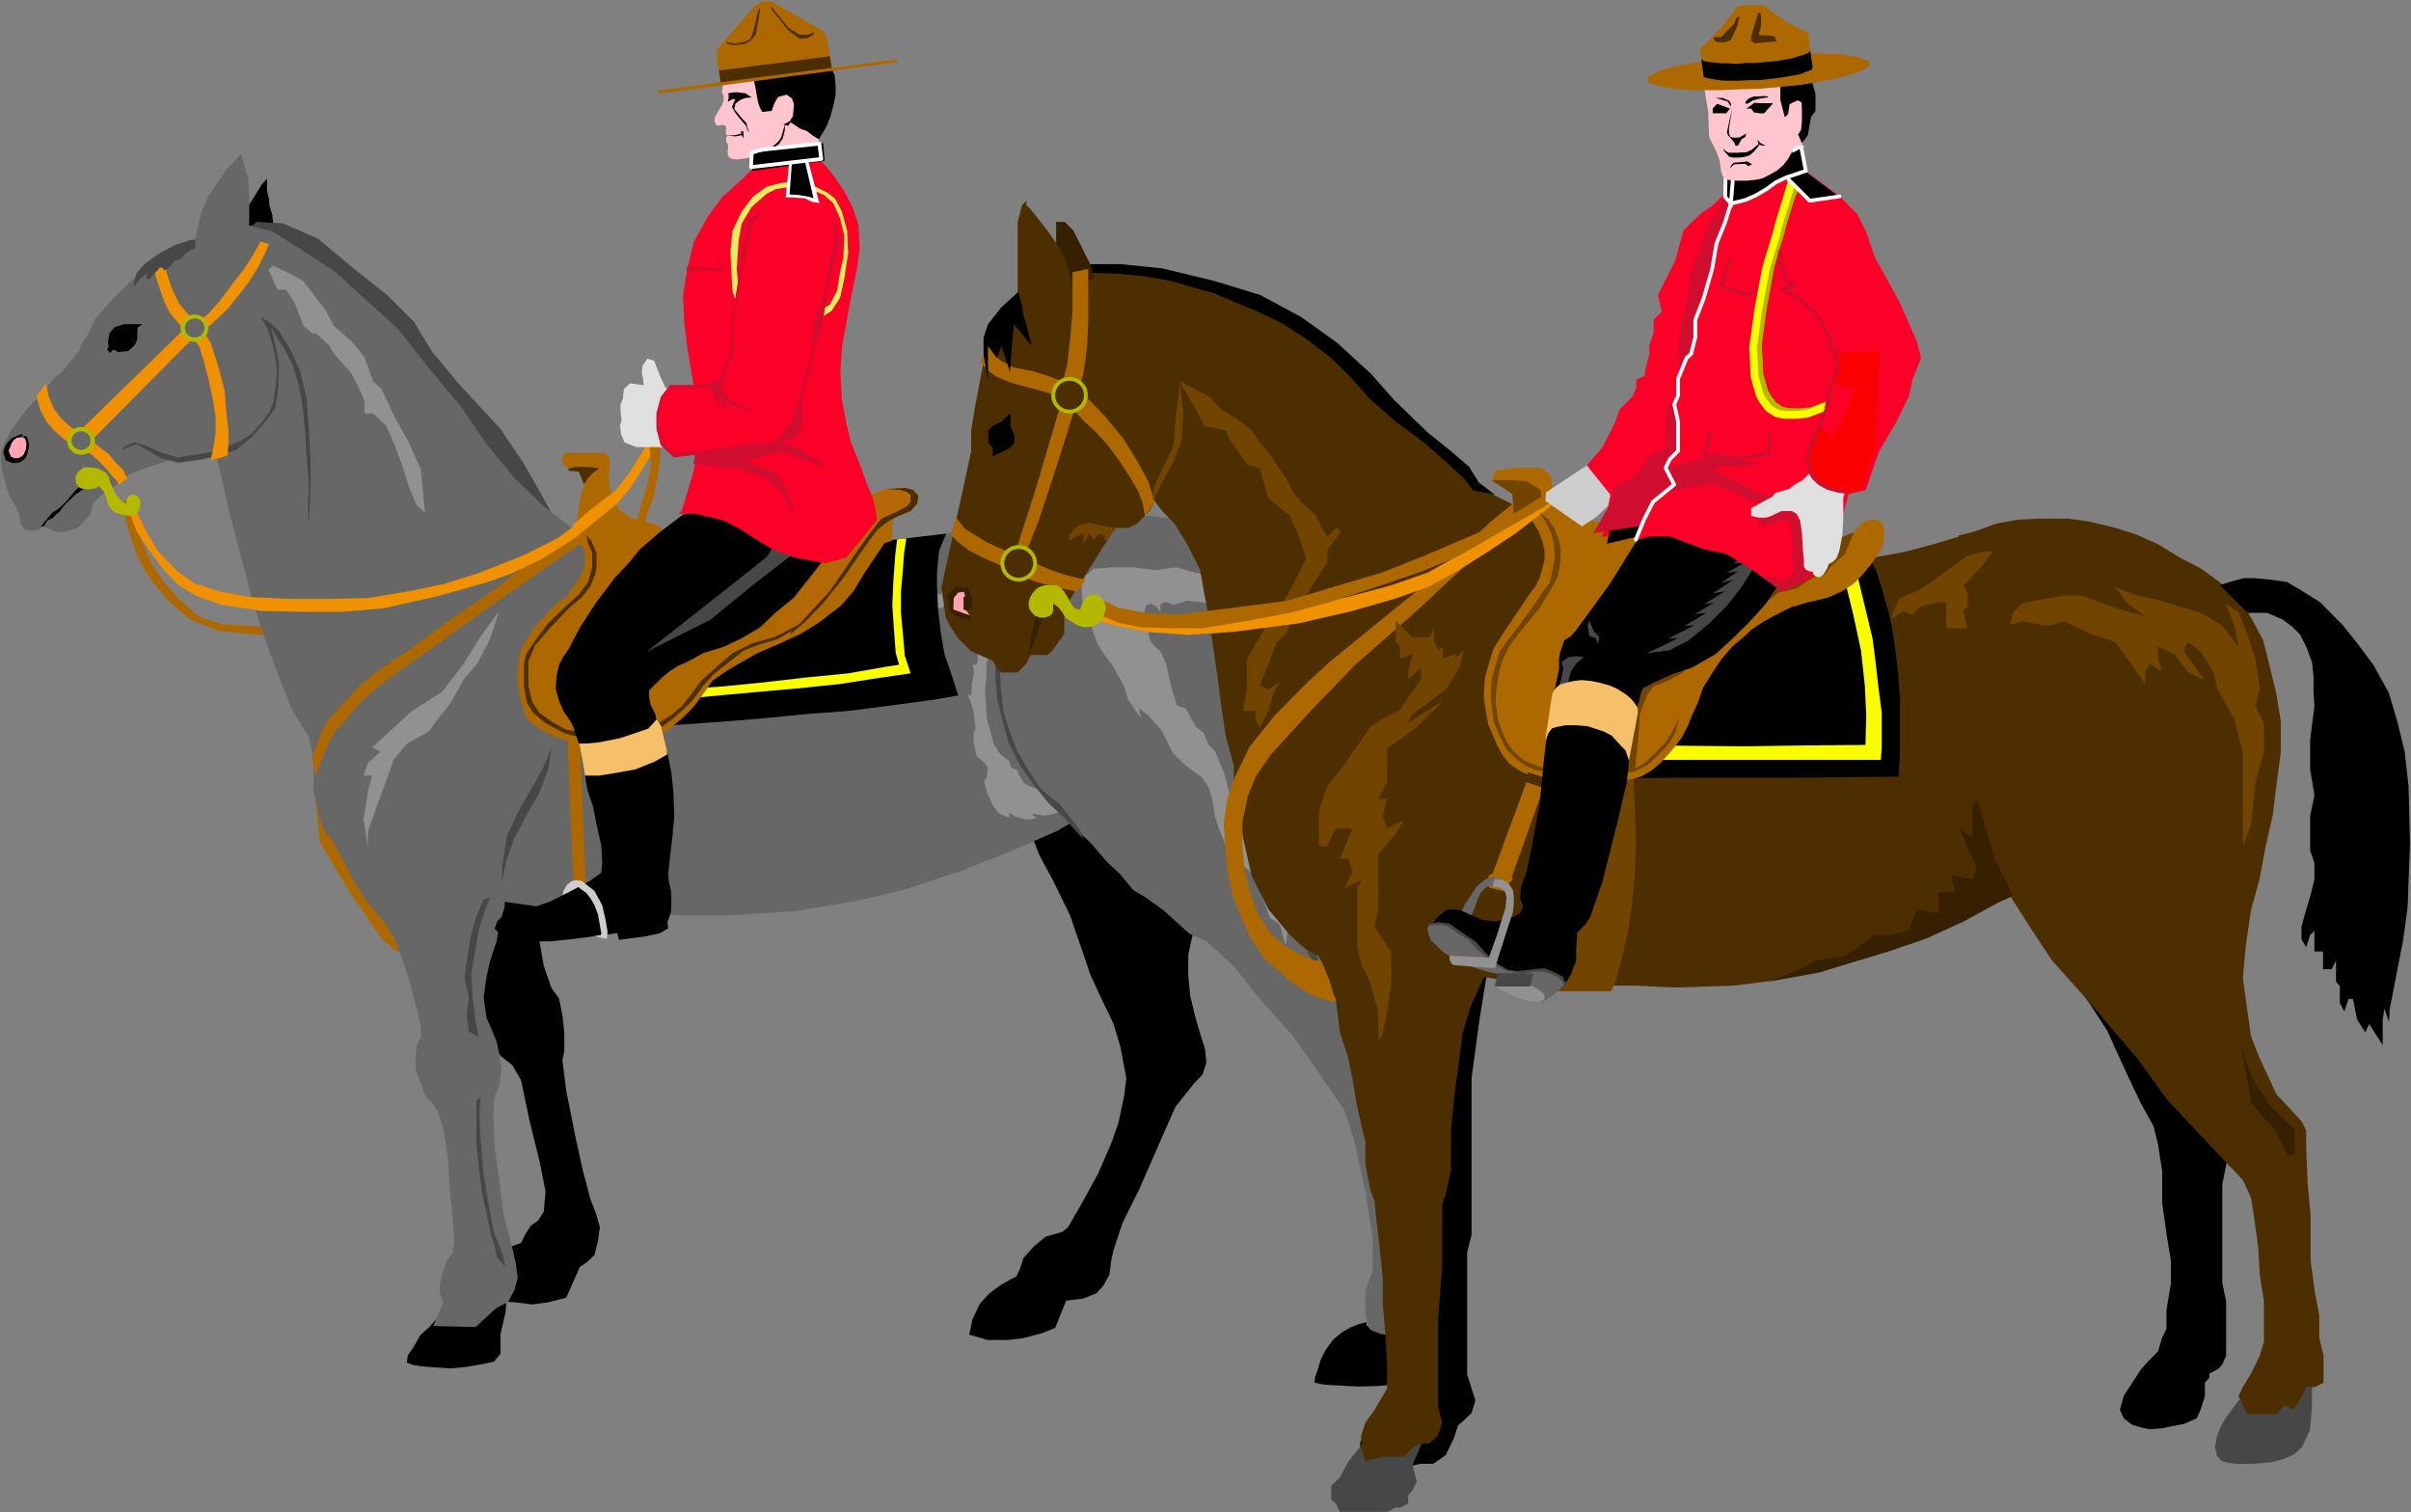 <?xml version="1.0" encoding="UTF-8" standalone="no"?>
<svg
   xmlns:ooo="http://xml.openoffice.org/svg/export"
   xmlns:dc="http://purl.org/dc/elements/1.1/"
   xmlns:cc="http://creativecommons.org/ns#"
   xmlns:rdf="http://www.w3.org/1999/02/22-rdf-syntax-ns#"
   xmlns:svg="http://www.w3.org/2000/svg"
   xmlns="http://www.w3.org/2000/svg"
   xmlns:sodipodi="http://sodipodi.sourceforge.net/DTD/sodipodi-0.dtd"
   xmlns:inkscape="http://www.inkscape.org/namespaces/inkscape"
   version="1.2"
   width="190mm"
   height="119.2mm"
   viewBox="0 0 19000 11920"
   preserveAspectRatio="xMidYMid"
   xml:space="preserve"
   id="svg430"
   sodipodi:docname="cndamoun.svg"
   style="fill-rule:evenodd;stroke-width:28.222;stroke-linejoin:round"
   inkscape:version="0.92.5 (2060ec1f9f, 2020-04-08)"><rect x="0" y="0" width="19000" height="11920" fill="#808080" stroke="none"/><sodipodi:namedview
   pagecolor="#ffffff"
   bordercolor="#666666"
   borderopacity="1"
   objecttolerance="10"
   gridtolerance="10"
   guidetolerance="10"
   inkscape:pageopacity="0"
   inkscape:pageshadow="2"
   inkscape:window-width="664"
   inkscape:window-height="487"
   id="namedview432"
   showgrid="false"
   inkscape:zoom="0.2102413"
   inkscape:cx="359.05512"
   inkscape:cy="225.25984"
   inkscape:window-x="0"
   inkscape:window-y="0"
   inkscape:window-maximized="0"
   inkscape:current-layer="svg430" />
 <defs
   class="ClipPathGroup"
   id="defs8">
  <clipPath
   id="presentation_clip_path"
   clipPathUnits="userSpaceOnUse">
   <rect
   x="0"
   y="0"
   width="21000"
   height="29700"
   id="rect2" />
  </clipPath>
  <clipPath
   id="presentation_clip_path_shrink"
   clipPathUnits="userSpaceOnUse">
   <rect
   x="21"
   y="29"
   width="20958"
   height="29641"
   id="rect5" />
  </clipPath>
 </defs>
 <defs
   class="TextShapeIndex"
   id="defs12">
  <g
   ooo:slide="id1"
   ooo:id-list="id3"
   id="g10" />
 </defs>
 <defs
   class="EmbeddedBulletChars"
   id="defs44">
  <g
   id="bullet-char-template-57356"
   transform="matrix(4.8828125e-4,0,0,-4.8828125e-4,0,0)">
   <path
   d="M 580,1141 1163,571 580,0 -4,571 Z"
   id="path14"
   inkscape:connector-curvature="0" />
  </g>
  <g
   id="bullet-char-template-57354"
   transform="matrix(4.8828125e-4,0,0,-4.8828125e-4,0,0)">
   <path
   d="M 8,1128 H 1137 V 0 H 8 Z"
   id="path17"
   inkscape:connector-curvature="0" />
  </g>
  <g
   id="bullet-char-template-10146"
   transform="matrix(4.8828125e-4,0,0,-4.8828125e-4,0,0)">
   <path
   d="M 174,0 602,739 174,1481 1456,739 Z M 1358,739 309,1346 659,739 Z"
   id="path20"
   inkscape:connector-curvature="0" />
  </g>
  <g
   id="bullet-char-template-10132"
   transform="matrix(4.8828125e-4,0,0,-4.8828125e-4,0,0)">
   <path
   d="M 2015,739 1276,0 H 717 l 543,543 H 174 v 393 h 1086 l -543,545 h 557 z"
   id="path23"
   inkscape:connector-curvature="0" />
  </g>
  <g
   id="bullet-char-template-10007"
   transform="matrix(4.8828125e-4,0,0,-4.8828125e-4,0,0)">
   <path
   d="m 0,-2 c -7,16 -16,29 -25,39 l 381,530 c -94,256 -141,385 -141,387 0,25 13,38 40,38 9,0 21,-2 34,-5 21,4 42,12 65,25 l 27,-13 111,-251 280,301 64,-25 24,25 c 21,-10 41,-24 62,-43 C 886,937 835,863 770,784 769,783 710,716 594,584 L 774,223 c 0,-27 -21,-55 -63,-84 l 16,-20 C 717,90 699,76 672,76 641,76 570,178 457,381 L 164,-76 c -22,-34 -53,-51 -92,-51 -42,0 -63,17 -64,51 -7,9 -10,24 -10,44 0,9 1,19 2,30 z"
   id="path26"
   inkscape:connector-curvature="0" />
  </g>
  <g
   id="bullet-char-template-10004"
   transform="matrix(4.8828125e-4,0,0,-4.8828125e-4,0,0)">
   <path
   d="M 285,-33 C 182,-33 111,30 74,156 52,228 41,333 41,471 c 0,78 14,145 41,201 34,71 87,106 158,106 53,0 88,-31 106,-94 l 23,-176 c 8,-64 28,-97 59,-98 l 735,706 c 11,11 33,17 66,17 42,0 63,-15 63,-46 V 965 c 0,-36 -10,-64 -30,-84 L 442,47 C 390,-6 338,-33 285,-33 Z"
   id="path29"
   inkscape:connector-curvature="0" />
  </g>
  <g
   id="bullet-char-template-9679"
   transform="matrix(4.8828125e-4,0,0,-4.8828125e-4,0,0)">
   <path
   d="M 813,0 C 632,0 489,54 383,161 276,268 223,411 223,592 c 0,181 53,324 160,431 106,107 249,161 430,161 179,0 323,-54 432,-161 108,-107 162,-251 162,-431 0,-180 -54,-324 -162,-431 C 1136,54 992,0 813,0 Z"
   id="path32"
   inkscape:connector-curvature="0" />
  </g>
  <g
   id="bullet-char-template-8226"
   transform="matrix(4.8828125e-4,0,0,-4.8828125e-4,0,0)">
   <path
   d="m 346,457 c -73,0 -137,26 -191,78 -54,51 -81,114 -81,188 0,73 27,136 81,188 54,52 118,78 191,78 73,0 134,-26 185,-79 51,-51 77,-114 77,-187 0,-75 -25,-137 -76,-188 -50,-52 -112,-78 -186,-78 z"
   id="path35"
   inkscape:connector-curvature="0" />
  </g>
  <g
   id="bullet-char-template-8211"
   transform="matrix(4.8828125e-4,0,0,-4.8828125e-4,0,0)">
   <path
   d="M -4,459 H 1135 V 606 H -4 Z"
   id="path38"
   inkscape:connector-curvature="0" />
  </g>
  <g
   id="bullet-char-template-61548"
   transform="matrix(4.8828125e-4,0,0,-4.8828125e-4,0,0)">
   <path
   d="m 173,740 c 0,163 58,303 173,419 116,115 255,173 419,173 163,0 302,-58 418,-173 116,-116 174,-256 174,-419 0,-163 -58,-303 -174,-418 C 1067,206 928,148 765,148 601,148 462,206 346,322 231,437 173,577 173,740 Z"
   id="path41"
   inkscape:connector-curvature="0" />
  </g>
 </defs>
 <g
   id="g49"
   transform="translate(-1000,-8890)">
  <g
   id="id2"
   class="Master_Slide">
   <g
   id="bg-id2"
   class="Background" />
   <g
   id="bo-id2"
   class="BackgroundObjects" />
  </g>
 </g>
 <g
   class="SlideGroup"
   id="g428"
   transform="translate(-1000,-8890)">
  <g
   id="g426">
   <g
   id="container-id1">
    <g
   id="id1"
   class="Slide"
   clip-path="url(#presentation_clip_path)">
     <g
   class="Page"
   id="g422">
      <g
   class="Graphic"
   id="g420">
       <g
   id="id3">
        <rect
   class="BoundingBox"
   x="1000"
   y="8890"
   width="19000"
   height="11920"
   id="rect51"
   style="fill:none;stroke:none" />
        <path
   d="m 3120,10862 26,-64 11,-87 -11,-129 -23,-75 -3,-50 -16,-64 v -95 l -41,46 -53,86 -53,84 -61,109 -18,141 v 76 z"
   id="path53"
   inkscape:connector-curvature="0"
   style="fill:#000000;stroke:none" />
        <path
   d="m 2904,10722 121,-83 204,11 277,121 276,231 269,213 212,212 139,230 216,261 326,352 178,265 144,250 75,140 57,193 -80,133 -620,-636 -1015,-1333 -836,-389 19,-171 z"
   id="path55"
   inkscape:connector-curvature="0"
   style="fill:#474747;stroke:none" />
        <path
   d="m 1973,12838 7,118 45,155 73,200 87,144 148,178 158,136 231,95 269,26 204,16 h 148 l -35,-76 h -234 l -322,-19 -182,-61 -158,-136 -110,-125 -106,-155 -68,-147 -46,-148 -57,-209 z"
   id="path57"
   inkscape:connector-curvature="0"
   style="fill:#ad6900;stroke:none" />
        <path
   d="m 5228,15787 -15,117 15,204 26,217 31,177 60,174 61,84 26,132 15,136 v 144 l -15,72 30,242 72,360 60,273 58,219 45,117 30,107 -15,109 -27,110 -60,57 -56,38 -107,242 -147,37 -118,16 -132,-16 -148,-11 -117,-56 193,-360 113,-42 34,-68 43,-68 56,-38 46,-71 14,-160 -45,-231 -83,-336 -65,-311 -68,-117 -91,-72 -102,-133 -295,-810 295,-821 z"
   id="path59"
   inkscape:connector-curvature="0"
   style="fill:#000000;stroke:none" />
        <path
   d="m 4679,19167 -46,7 -37,12 -54,23 -64,42 -41,37 -53,61 -72,64 -49,87 -49,72 -8,57 49,19 72,11 99,8 124,8 129,-12 129,-23 86,-19 50,-61 v -155 l 41,-177 8,-145 -72,50 -87,79 -83,-7 -61,-15 -11,-16 z"
   id="path61"
   inkscape:connector-curvature="0"
   style="fill:#000000;stroke:none" />
        <path
   d="m 3520,14840 -33,367 33,322 235,391 250,367 113,98 281,34 -686,-1166 z"
   id="path63"
   inkscape:connector-curvature="0"
   style="fill:#ad6900;stroke:none" />
        <path
   d="m 9138,15496 56,140 106,196 133,273 87,253 75,220 88,189 91,189 56,186 46,246 -16,133 -45,215 -57,163 -105,242 -133,242 -103,179 -45,37 -132,38 -88,72 -86,95 -30,91 -27,56 -46,23 -79,45 -87,64 -76,84 -57,121 -26,121 144,42 h 163 l 121,-15 143,-38 106,-42 87,-215 133,-16 106,-42 56,-64 46,-83 15,-117 16,-72 71,-216 133,-269 159,-363 125,-284 147,-185 68,-72 30,-95 -11,-106 -34,-106 -41,-140 -42,-174 -15,-159 v -162 l 30,-137 68,-254 -719,-1135 -591,477 z"
   id="path65"
   inkscape:connector-curvature="0"
   style="fill:#000000;stroke:none" />
        <path
   d="m 10799,13243 h 196 l 247,11 276,72 201,99 185,136 162,148 126,140 136,181 102,209 49,193 50,260 26,254 -15,182 -23,170 -38,171 -33,170 -53,243 -24,250 -26,241 12,190 -12,174 -38,11 -41,-37 -19,-35 -53,-11 -38,-19 -11,-45 -23,-46 -27,-26 -38,-11 -37,-12 -35,-53 -26,-80 -38,-60 -26,-30 -53,-27 -46,-68 -26,-80 -11,-56 -50,-23 -26,-95 -12,-193 v -193 l 23,-189 v -185 l 27,-216 27,-208 -16,-193 -38,-276 -37,-171 -73,-204 -75,-114 -88,-91 -97,-56 -110,-23 h -156 l -359,-345 z"
   id="path67"
   inkscape:connector-curvature="0"
   style="fill:#474747;stroke:none" />
        <path
   d="m 2616,12111 106,440 87,389 83,307 102,393 137,410 171,435 135,219 34,189 v 235 l 54,235 49,106 34,30 117,209 76,151 87,132 133,159 86,133 61,158 68,212 49,190 31,144 v 83 l -31,53 -11,95 v 105 l 42,103 33,98 65,68 37,61 42,129 38,246 11,234 24,198 14,207 -14,99 -46,61 -27,79 -26,94 v 91 l 26,61 -79,189 333,8 167,-152 90,-45 50,-94 26,-96 -15,-113 -27,-117 -72,-284 -30,-235 -38,-292 -11,-249 11,-137 38,-94 16,-129 -16,-106 -22,-106 -42,-102 -38,-87 -11,-79 -12,-80 23,-163 27,-121 53,-162 22,-129 41,-141 v -38 l 303,43 296,30 397,18 405,16 h 356 l 534,-34 515,-87 347,-83 447,-148 428,-171 329,-144 113,-68 35,61 106,95 136,158 102,95 103,125 102,61 136,98 205,185 135,61 72,64 137,126 102,124 99,129 268,299 170,239 152,226 87,121 79,243 87,401 57,360 v 265 l -57,152 v 177 l 19,110 -68,170 314,76 144,-136 106,-57 38,-152 23,-151 -23,-133 -38,-170 -87,-359 -61,-250 -19,-284 v -284 l 19,-208 v -129 l -19,-117 -121,-152 -128,-98 -228,-242 -102,-151 -83,-171 -41,-193 -42,-170 -19,-185 19,-209 42,-231 19,-265 41,-265 v -227 l -41,-250 -38,-264 -125,-303 -106,-190 -80,-136 -147,-129 -121,-113 -167,-95 -147,-75 -182,-61 -292,-35 -250,-18 h -268 l -390,34 -333,64 -371,72 -310,38 -352,34 -417,42 h -537 l -368,30 -155,-12 -242,-15 -269,-49 -253,-121 -224,-174 -223,-216 -223,-269 -190,-280 -272,-329 -235,-299 -495,-450 -238,-156 -258,-163 -219,-56 -307,-16 z"
   id="path69"
   inkscape:connector-curvature="0"
   style="fill:#676767;stroke:none" />
        <path
   d="m 11768,19311 -61,15 -57,23 -68,37 -75,61 -61,83 -38,76 -22,75 -23,65 -4,42 76,15 117,7 144,8 158,-4 122,-11 87,-23 178,-375 -49,12 -61,7 h -87 l -80,-7 -79,-12 -79,-30 -35,-38 z"
   id="path71"
   inkscape:connector-curvature="0"
   style="fill:#000000;stroke:none" />
        <path
   d="m 12052,17524 v 30 l -19,19 -15,23 -8,140 v 239 l 8,208 26,212 53,239 68,253 38,110 23,37 38,49 14,27 -14,-64 -16,-42 -14,-30 -42,-95 -57,-196 -53,-254 -22,-200 -16,-220 v -254 l 16,-182 z"
   id="path73"
   inkscape:connector-curvature="0"
   style="fill:#474747;stroke:none" />
        <path
   d="m 11355,16381 72,159 144,231 159,174 148,94 94,80 34,95 -26,34 -57,-38 -121,-91 -193,-231 -216,-337 -90,-159 11,-22 z"
   id="path75"
   inkscape:connector-curvature="0"
   style="fill:#474747;stroke:none" />
        <path
   d="m 5618,13144 -217,152 -218,151 -228,159 -220,152 -234,174 -284,197 -163,117 -110,87 -113,102 -94,118 -95,102 -61,110 -45,114 -49,124 -27,-143 65,-179 56,-113 126,-133 124,-136 152,-125 151,-102 193,-132 185,-141 223,-151 194,-136 185,-148 182,-129 117,-67 189,-152 z"
   id="path77"
   inkscape:connector-curvature="0"
   style="fill:#ad6900;stroke:none" />
        <path
   d="m 8532,13554 86,-8 77,8 38,45 53,49 11,83 -31,110 12,110 22,94 -26,76 v 102 l -11,106 15,231 57,201 49,76 68,49 15,53 53,23 4,19 7,22 h 5 l 33,61 88,41 h 33 l 178,179 -68,22 -76,11 -91,-14 35,37 -46,8 h -41 l -83,-23 -42,-30 -4,41 -76,-33 -46,-54 -52,-113 -23,-87 19,-30 12,-80 -31,-41 -57,-46 -26,-110 v -68 l 15,-46 -15,-132 -19,-64 -27,-68 27,7 8,-95 15,-79 -4,-42 -11,-26 h 37 l 8,-46 -11,-105 -31,-27 23,-23 8,-41 3,-91 v -53 l -15,-68 -22,-19 -19,-4 -27,4 -19,11 -15,22 -7,-44 11,-12 -38,19 -26,34 -5,-46 -19,-7 -33,7 -15,12 -23,26 -53,8 -4,-99 83,-30 z"
   id="path79"
   inkscape:connector-curvature="0"
   style="fill:#919191;stroke:none" />
        <path
   d="m 2843,10794 -185,11 -137,23 -125,34 -117,57 -139,95 -129,110 -107,105 -94,107 -61,67 -49,114 -49,72 -31,75 -67,77 -57,71 -69,57 -105,132 -102,103 -80,109 -49,61 -34,65 -19,33 -27,72 -3,61 7,83 12,54 15,49 11,53 34,79 26,42 35,64 18,94 35,43 49,6 53,-6 34,-27 34,11 64,30 80,4 110,-42 91,-105 22,-83 64,-65 133,-91 90,-72 152,-56 156,-50 200,-76 72,-49 435,-673 z"
   id="path81"
   inkscape:connector-curvature="0"
   style="fill:#676767;stroke:none" />
        <path
   d="m 1325,13039 19,-27 31,-37 38,-46 45,-27 53,-48 49,-58 42,-49 45,-34 53,-19 35,19 -91,42 -46,30 -80,75 -30,35 -19,30 -26,19 -30,31 -35,14 -7,8 -15,23 -15,22 z"
   id="path83"
   inkscape:connector-curvature="0"
   style="fill:#000000;stroke:none" />
        <path
   d="m 4933,13709 -141,189 -136,220 -170,223 -242,155 -174,159 -137,125 64,34 -98,90 -34,99 h 68 l -34,125 -34,220 34,219 v -125 l 68,-189 137,-379 105,-124 171,-95 68,-95 102,-128 106,-190 106,-124 99,-190 z"
   id="path85"
   inkscape:connector-curvature="0"
   style="fill:#919191;stroke:none" />
        <path
   d="m 3116,11017 71,156 h 65 l 68,98 72,186 68,60 h 30 l 107,98 33,61 141,159 64,125 38,95 v 94 h 68 l 102,94 68,156 68,189 38,125 64,155 68,65 -33,-345 -99,-219 -106,-190 -102,-219 -68,-64 -68,-190 -102,-125 -141,-124 -68,-129 -72,-91 -98,-129 -106,-61 -136,-64 z"
   id="path87"
   inkscape:connector-curvature="0"
   style="fill:#919191;stroke:none" />
        <path
   d="m 2090,12395 80,30 64,65 162,53 182,-27 174,-37 114,-65 125,-106 83,-110 94,-129 73,-158 7,-186 -68,-125 -45,-132 -42,-87 z"
   id="path89"
   inkscape:connector-curvature="0"
   style="fill:#676767;stroke:none" />
        <path
   d="m 2090,12395 95,57 90,53 141,27 151,-19 163,-34 136,-46 121,-102 95,-106 86,-117 24,-148 7,-205 -31,-155 -33,-132 60,102 53,80 57,117 49,155 31,163 19,204 11,197 19,212 -8,216 8,109 15,-340 -4,-209 -11,-207 -19,-247 -53,-215 -76,-163 -83,-137 -76,-72 -72,-45 53,91 27,83 22,80 16,87 11,87 -11,106 -16,128 -34,88 -68,91 -64,72 -87,60 -91,38 -144,53 -140,22 -125,23 -140,-42 -106,-49 -49,-18 -53,-12 -76,34 -19,31 69,-35 38,-11 z"
   id="path91"
   inkscape:connector-curvature="0"
   style="fill:#474747;stroke:none" />
        <path
   d="m 1209,12346 6,84 -25,64 -54,33 -60,-7 -38,-65 26,-64 61,-57 z"
   id="path93"
   inkscape:connector-curvature="0"
   style="fill:#fda4b5;stroke:none" />
        <path
   d="m 1178,12312 -23,4 -34,15 -30,15 -30,30 -19,27 -15,46 7,33 15,38 45,19 h 46 l 30,-12 31,-26 14,-34 12,-49 v -30 l -7,-35 -8,-22 -15,-4 h -15 l 11,15 11,23 5,26 -5,39 -14,37 -16,19 -30,15 h -31 l -26,-11 -11,-23 -8,-26 12,-27 11,-30 15,-23 23,-19 30,-8 19,-7 z"
   id="path95"
   inkscape:connector-curvature="0"
   style="fill:#000000;stroke:none" />
        <path
   d="m 1625,12410 33,23 65,41 64,58 53,56 49,60 34,35 12,30 68,-53 -8,-15 -30,-57 -61,-61 -48,-60 -57,-42 -53,-41 -42,-19 z"
   id="path97"
   inkscape:connector-curvature="0"
   style="fill:#ef9100;stroke:none" />
        <path
   d="m 1287,12009 8,30 19,76 53,98 57,68 83,72 95,61 95,-64 -69,-46 -79,-56 -68,-61 -57,-76 -42,-102 -19,-94 z"
   id="path99"
   inkscape:connector-curvature="0"
   style="fill:#ef9100;stroke:none" />
        <path
   d="m 1579,12334 924,-901 75,65 -920,927 z"
   id="path101"
   inkscape:connector-curvature="0"
   style="fill:#ef9100;stroke:none" />
        <path
   d="m 2730,12501 64,-22 4,-46 3,-148 -19,-158 -11,-156 -56,-212 -54,-166 -60,-95 -98,-106 -65,53 76,87 61,102 33,113 34,129 35,160 22,136 v 136 l -19,114 -19,91 z"
   id="path103"
   inkscape:connector-curvature="0"
   style="fill:#ef9100;stroke:none" />
        <path
   d="m 2525,11540 -57,-30 -68,-80 -60,-72 -46,-91 -38,-110 -30,-94 -7,-68 -12,-46 95,-72 v 87 l 15,88 38,113 57,117 72,87 117,125 z"
   id="path105"
   inkscape:connector-curvature="0"
   style="fill:#ef9100;stroke:none" />
        <path
   d="m 2559,11427 80,-61 91,-102 90,-121 107,-137 64,-102 53,-95 3,-15 73,19 -35,83 -49,95 -72,117 -72,95 -94,117 -83,80 -61,57 -49,22 z"
   id="path107"
   inkscape:connector-curvature="0"
   style="fill:#ef9100;stroke:none" />
        <path
   d="m 2567,10771 -80,15 -110,35 -132,72 -102,75 -42,46 -26,33 -23,80 8,19 49,-64 49,-38 -4,45 h 23 l 49,-53 35,-38 22,4 15,20 42,-27 34,-50 53,-14 41,-46 35,-23 34,-11 45,-23 42,-42 z"
   id="path109"
   inkscape:connector-curvature="0"
   style="fill:#474747;stroke:none" />
        <path
   d="m 2582,10937 -26,-30 -16,-56 v -83 l 24,-107 22,-98 49,-114 80,-121 75,-110 110,-113 57,197 7,189 v 148 l -15,170 -53,98 -68,57 z"
   id="path111"
   inkscape:connector-curvature="0"
   style="fill:#676767;stroke:none" />
        <path
   d="m 2063,12895 38,80 57,113 87,147 155,159 133,95 208,65 223,41 322,15 h 337 l 283,-7 292,-49 288,-58 276,-86 356,-140 280,-140 215,-163 201,-167 137,-170 94,-151 61,-99 38,-68 v 143 l -87,141 -88,140 -113,132 -231,201 -170,110 -186,117 -238,114 -201,72 -374,105 -440,99 -336,27 h -273 l -348,-8 -318,-49 -196,-69 -145,-91 -113,-116 -122,-167 -83,-125 -45,-113 -12,-73 z"
   id="path113"
   inkscape:connector-curvature="0"
   style="fill:#ef9100;stroke:none" />
        <path
   d="m 1655,12577 -19,15 -22,19 -12,23 -8,26 8,46 18,22 31,16 49,3 49,-8 16,-7 15,-11 15,18 23,27 19,42 7,34 15,37 23,31 22,19 38,11 42,11 49,5 42,-16 26,-38 4,-30 v -37 l -11,-23 -19,-19 -26,-4 -24,4 -18,15 -4,11 -8,27 4,19 -30,-19 -22,-19 -16,-19 -19,-19 -30,-68 -15,-35 -8,-33 -22,-35 -31,-18 -30,-16 -38,-7 -34,-4 h -38 z"
   id="path115"
   inkscape:connector-curvature="0"
   style="fill:#b3b900;stroke:none" />
        <path
   d="m 9538,15507 -162,-182 -114,-106 -94,-117 -132,-182 -88,-178 -41,-147 -46,-182 -19,-209 19,-245 34,-179 45,-132 v 65 l -33,151 -19,159 -8,148 8,155 19,170 52,166 58,148 86,148 87,136 80,72 80,60 94,122 64,79 z"
   id="path117"
   inkscape:connector-curvature="0"
   style="fill:#474747;stroke:none" />
        <path
   d="m 4861,15965 -53,140 -35,113 -26,152 -34,204 15,208 19,155 26,126 -79,-43 -15,-124 15,-140 -34,-163 19,-140 34,-197 34,-121 61,-155 z"
   id="path119"
   inkscape:connector-curvature="0"
   style="fill:#474747;stroke:none" />
        <path
   d="m 4789,17535 -12,137 12,212 19,238 37,228 46,249 72,182 19,98 -30,-41 -38,-42 -12,-68 -34,-110 -30,-147 -38,-171 -23,-178 -23,-219 v -337 z"
   id="path121"
   inkscape:connector-curvature="0"
   style="fill:#474747;stroke:none" />
        <path
   d="m 1748,12365 c 0,19 -5,38 -14,55 -10,16 -24,30 -40,40 -17,9 -36,14 -55,14 -19,0 -38,-5 -55,-14 -16,-10 -30,-24 -40,-40 -9,-17 -15,-36 -15,-55 0,-19 6,-38 15,-55 10,-16 24,-30 40,-40 17,-9 36,-15 55,-15 19,0 38,6 55,15 16,10 30,24 40,40 9,17 14,36 14,55 z"
   id="path123"
   inkscape:connector-curvature="0"
   style="fill:#b3b900;stroke:none" />
        <path
   d="m 1714,12362 c 0,13 -4,26 -10,37 -7,11 -16,20 -28,27 -11,6 -24,10 -37,10 -13,0 -26,-4 -38,-10 -11,-7 -21,-16 -27,-27 -7,-11 -10,-24 -10,-37 0,-13 3,-25 10,-36 6,-12 16,-21 27,-27 12,-7 25,-10 38,-10 13,0 26,3 37,10 12,6 21,15 28,27 6,11 10,23 10,36 z"
   id="path125"
   inkscape:connector-curvature="0"
   style="fill:#676767;stroke:none" />
        <path
   d="m 2642,11476 c 0,19 -5,38 -15,54 -10,16 -23,30 -40,39 -17,10 -36,15 -55,15 -19,0 -38,-5 -55,-15 -16,-9 -30,-23 -40,-39 -9,-16 -14,-35 -14,-54 0,-19 5,-37 14,-53 10,-17 24,-30 40,-40 17,-9 36,-14 55,-14 19,0 38,5 55,14 17,10 30,23 40,40 10,16 15,34 15,53 z"
   id="path127"
   inkscape:connector-curvature="0"
   style="fill:#b3b900;stroke:none" />
        <path
   d="m 2612,11475 c 0,13 -4,26 -11,38 -7,11 -16,20 -28,27 -12,7 -25,10 -39,10 -13,0 -27,-3 -38,-10 -12,-7 -22,-16 -29,-27 -6,-12 -10,-25 -10,-38 0,-13 4,-26 10,-38 7,-11 17,-20 29,-27 11,-7 25,-10 38,-10 14,0 27,3 39,10 12,7 21,16 28,27 7,12 11,25 11,38 z"
   id="path129"
   inkscape:connector-curvature="0"
   style="fill:#676767;stroke:none" />
        <path
   d="m 2124,11445 h -87 -60 l -73,23 -41,49 -12,68 5,38 -12,22 23,27 26,-27 38,19 34,-3 46,-4 52,-49 19,-42 v -72 l 4,-23 z"
   id="path131"
   inkscape:connector-curvature="0"
   style="fill:#000000;stroke:none" />
        <path
   d="m 6095,12108 45,83 41,132 24,137 -16,158 -34,182 -53,133 -34,147 -26,167 -35,-19 -11,-117 11,-91 46,-152 49,-159 30,-158 -15,-160 -22,-124 -42,-91 z"
   id="path133"
   inkscape:connector-curvature="0"
   style="fill:#ad6900;stroke:none" />
        <path
   d="m 5462,14496 57,1370 99,27 -57,-1352 z"
   id="path135"
   inkscape:connector-curvature="0"
   style="fill:#ad6900;stroke:none" />
        <path
   d="m 6072,13217 242,11 155,15 371,-30 h 538 l 412,-42 352,-38 314,-37 -56,136 -16,174 v 106 l 8,177 22,190 31,174 49,140 57,178 -175,31 -188,26 -258,34 -246,31 -344,26 -341,34 -322,26 -321,23 -383,12 -264,-27 -190,-42 15,-219 46,-281 83,-332 98,-236 129,-177 91,-60 z"
   id="path137"
   inkscape:connector-curvature="0"
   style="fill:#000000;stroke:none" />
        <path
   d="m 8142,13133 -19,132 -7,110 -16,179 v 166 l 16,170 14,167 46,140 -288,42 -268,42 -357,37 -264,23 -287,26 -375,35 -314,14 -258,8 v -95 l 110,8 h 215 l 303,-15 314,-23 303,-30 330,-38 344,-34 303,-53 99,-15 -27,-91 -12,-159 -15,-212 8,-193 15,-209 15,-124 z"
   id="path139"
   inkscape:connector-curvature="0"
   style="fill:#fafd00;stroke:none" />
        <path
   d="m 5428,12524 8,22 37,35 42,7 h 46 l 27,34 14,38 v 68 l -26,72 -15,91 -12,95 12,105 15,84 26,53 11,61 -11,75 -26,68 -61,87 -53,76 -83,57 -72,76 -91,102 -64,94 -49,95 -19,91 -8,132 19,129 27,98 30,88 64,52 91,58 102,44 133,27 159,23 193,-8 166,-34 170,-52 141,-110 98,-99 75,-102 72,-102 110,-76 102,-60 140,-80 152,-65 182,-83 143,-87 182,-139 102,-118 84,-140 86,-129 72,-106 57,-19 8,-182 -76,-56 -265,280 -303,79 -1029,-129 -72,-53 -61,-22 -52,-42 -144,-34 -61,-23 -41,-26 -54,-38 -26,-49 -27,-57 -19,-64 -6,-69 v -71 l 6,-57 -6,-38 -27,-34 -27,-7 h -273 l -37,14 -8,27 z"
   id="path141"
   inkscape:connector-curvature="0"
   style="fill:#ad6900;stroke:none" />
        <path
   d="m 7116,13973 110,-83 114,-98 155,-152 155,-200 121,-170 79,-118 68,-91 84,-64 76,-38 98,-41 53,-61 8,-61 -42,-45 -61,-15 -155,8 -110,45 -91,98 -60,99 -56,113 -96,160 -86,105 -148,167 -190,216 z"
   id="path143"
   inkscape:connector-curvature="0"
   style="fill:#b56808;stroke:none" />
        <path
   d="m 7222,13894 118,-98 151,-156 159,-200 117,-170 83,-118 68,-91 84,-64 72,-38 102,-41 53,-61 8,-61 -42,-45 -61,-15 -155,8 113,7 50,15 34,23 v 53 l -26,37 -88,46 -117,53 -76,99 -121,166 -105,155 -110,159 -136,144 -88,98 -60,46 z"
   id="path145"
   inkscape:connector-curvature="0"
   style="fill:#4c2e00;stroke:none" />
        <path
   d="m 4952,15847 41,-181 57,-163 125,-235 72,-121 75,-201 23,-163 -57,141 -99,181 -105,182 -91,197 -34,224 z"
   id="path147"
   inkscape:connector-curvature="0"
   style="fill:#474747;stroke:none" />
        <path
   d="m 5621,13107 15,68 31,72 v 109 l -31,118 -72,99 -121,109 -128,125 -87,117 -83,121 -16,88 v 71 99 l 23,125 49,79 98,83 152,80 113,30 -15,-45 -90,-15 -102,-57 -107,-76 -56,-87 -30,-125 v -98 -95 l 52,-124 121,-141 155,-162 96,-80 64,-83 41,-102 8,-68 v -95 l -42,-95 z"
   id="path149"
   inkscape:connector-curvature="0"
   style="fill:#4c2e00;stroke:none" />
        <path
   d="m 7276,13822 -167,87 -178,50 -159,79 -102,87 -140,125 -95,128 -64,80 -87,72 -118,72 31,30 117,-87 87,-79 57,-57 80,-110 86,-95 132,-105 103,-80 117,-46 160,-49 132,-79 z"
   id="path151"
   inkscape:connector-curvature="0"
   style="fill:#4c2e00;stroke:none" />
        <path
   d="m 5602,12706 27,-39 34,-41 60,-45 -79,-11 h -102 l -61,11 v 19 l 80,7 z"
   id="path153"
   inkscape:connector-curvature="0"
   style="fill:#4c2e00;stroke:none" />
        <path
   d="m 11196,14856 46,-186 v -177 l -35,-308 -45,-132 -98,-174 -144,-166 -121,-110 -91,-87 -144,-80 -185,-42 -103,-33 -177,22 -167,-22 h -155 l -155,11 -42,34 -23,19 -33,68 v 53 l 11,121 45,102 65,186 45,75 76,103 91,162 33,110 99,144 -11,-75 68,52 109,121 88,178 102,99 121,87 57,80 30,97 23,141 33,102 58,140 64,79 132,122 68,143 77,209 78,53 46,166 23,-178 -23,-110 -57,-52 -56,-133 -19,-132 -23,-99 53,75 -22,-121 -31,-75 -68,-76 -121,-121 -57,-68 -42,-110 -45,-167 -68,-162 -53,-57 -68,-41 68,41 -35,-87 -67,-56 -42,-76 -34,-64 -69,-24 -22,-67 -23,-77 -41,-181 -38,-91 -80,-79 -38,-121 -22,-110 22,-65 35,-11 41,19 34,46 v -54 l 23,-22 h 34 l 38,19 37,-8 80,-23 121,12 87,22 114,54 64,56 57,76 34,98 30,99 35,-64 11,52 11,80 80,64 30,80 v 75 l 45,54 57,56 v 99 l 30,-34 34,91 v 121 l -22,41 z"
   id="path155"
   inkscape:connector-curvature="0"
   style="fill:#919191;stroke:none" />
        <path
   d="m 5519,13023 144,-124 185,-141 42,27 -26,72 -318,261 h -31 z"
   id="path157"
   inkscape:connector-curvature="0"
   style="fill:#ef9100;stroke:none" />
        <path
   d="m 6677,9541 -26,-174 -4,-34 4,-23 3,-26 8,-19 292,-333 30,-15 26,-16 35,-3 41,7 394,227 22,27 15,42 42,230 z"
   id="path159"
   inkscape:connector-curvature="0"
   style="fill:#ad6900;stroke:none" />
        <path
   d="m 6988,8951 -12,22 -45,182 -23,49 -42,16 -71,14 -46,-7 -23,-7 v 14 l 54,12 83,-8 49,-23 45,-52 34,-201 z"
   id="path161"
   inkscape:connector-curvature="0"
   style="fill:#4c2e00;stroke:none" />
        <path
   d="m 7078,8939 34,45 103,126 83,53 h 68 l 31,-8 14,-19 v 27 l -45,26 -60,7 -54,-37 -41,-30 -129,-163 z"
   id="path163"
   inkscape:connector-curvature="0"
   style="fill:#4c2e00;stroke:none" />
        <path
   d="m 7469,10086 -5,-34 -11,-46 v -71 l 8,-64 -30,-326 -375,-148 -356,132 68,220 193,329 7,38 8,35 v 41 z"
   id="path165"
   inkscape:connector-curvature="0"
   style="fill:#ffc5cf;stroke:none" />
        <path
   d="m 6700,9534 -4,37 -7,49 11,19 4,23 -4,30 -11,27 -23,38 -34,61 v 33 l 19,31 45,-8 23,8 4,19 -4,30 v 15 l 15,11 -11,19 v 30 l 14,24 v 33 l -3,20 3,33 19,23 46,8 68,-8 87,-18 107,-35 78,-56 31,-46 15,-61 57,-359 -360,-137 z"
   id="path167"
   inkscape:connector-curvature="0"
   style="fill:#ffc5cf;stroke:none" />
        <path
   d="m 6935,9488 8,46 11,48 7,43 12,67 15,46 19,34 75,-8 8,-26 15,-38 26,-45 68,-19 42,30 16,45 -5,53 -3,42 -16,23 -7,22 80,53 53,19 49,38 45,27 61,-103 30,-75 22,-83 19,-88 v -79 l -7,-75 -15,-31 -15,-30 -557,64 z"
   id="path169"
   inkscape:connector-curvature="0"
   style="fill:#000000;stroke:none" />
        <path
   d="m 6731,9628 33,-8 42,-3 68,8 50,33 -50,4 -41,16 -38,30 -8,41 30,38 38,45 27,27 11,45 11,35 -15,-27 -7,-27 -35,-41 -26,-31 -26,-33 -27,-46 12,-31 15,-33 -27,3 -26,16 h -8 l 8,-23 v 0 -30 l -5,-8 z"
   id="path171"
   inkscape:connector-curvature="0"
   style="fill:#040404;stroke:none" />
        <path
   d="m 6681,9552 -15,-106 874,-113 15,94 z"
   id="path173"
   inkscape:connector-curvature="0"
   style="fill:#4c2e00;stroke:none" />
        <path
   d="m 6197,9628 1862,-246 15,-11 -7,-12 h -8 l -1862,242 -12,8 v 8 l 4,8 z"
   id="path175"
   inkscape:connector-curvature="0"
   style="fill:#ad6900;stroke:none" />
        <path
   d="m 6949,10121 107,-35 83,-61 30,-45 16,-65 v -44 l -12,41 -15,57 -22,34 -42,38 -46,34 -68,22 z"
   id="path177"
   inkscape:connector-curvature="0"
   style="fill:#040404;stroke:none" />
        <path
   d="m 7252,9821 -37,30 -42,20 38,11 z"
   id="path179"
   inkscape:connector-curvature="0"
   style="fill:#000000;stroke:none" />
        <path
   d="m 6726,9957 h 54 l 18,-3 49,-12 -7,-3 v -16 l 19,4 v 27 26 l -12,-23 h -11 l -38,8 z"
   id="path181"
   inkscape:connector-curvature="0"
   style="fill:#000000;stroke:none" />
        <path
   d="m 5860,16226 18,72 107,-15 98,-12 117,-26 65,-38 -8,-88 -344,85 z"
   id="path183"
   inkscape:connector-curvature="0"
   style="fill:#000000;stroke:none" />
        <path
   d="m 5557,15829 -49,3 -42,34 -26,46 -12,79 166,-121 z"
   id="path185"
   inkscape:connector-curvature="0"
   style="fill:#cecece;stroke:none" />
        <path
   d="m 6484,12872 -144,106 -135,102 -160,137 -83,102 -117,125 -148,196 -128,197 -91,174 -38,53 -34,65 -19,83 -8,102 27,102 37,83 38,54 23,37 19,42 19,60 22,65 269,106 292,-163 49,-136 -11,-49 -35,-68 -11,-50 -3,-52 3,-16 99,-98 64,-53 68,-42 69,-30 124,-68 159,-49 144,-68 147,-87 114,-110 152,-125 132,-167 94,-121 72,-106 z"
   id="path187"
   inkscape:connector-curvature="0"
   style="fill:#000000;stroke:none" />
        <path
   d="m 7222,12989 -177,288 -319,254 -631,496 499,-250 355,-288 273,-212 178,-205 z"
   id="path189"
   inkscape:connector-curvature="0"
   style="fill:#474747;stroke:none" />
        <path
   d="m 5564,14746 24,125 22,129 19,116 45,133 27,140 38,167 7,133 -7,79 -95,68 -136,72 -178,90 -114,38 -148,39 -97,30 -50,41 -23,64 27,27 125,53 147,19 h 140 l 186,-19 167,-22 196,-27 144,-31 170,-26 65,-38 23,-68 3,-80 -3,-86 -16,-69 -7,-60 15,-136 19,-163 15,-163 -7,-185 -16,-155 -34,-174 -46,-193 -30,-57 -72,75 -86,27 -137,45 -170,34 -95,8 h -52 z"
   id="path191"
   inkscape:connector-curvature="0"
   style="fill:#000000;stroke:none" />
        <path
   d="m 6178,14557 -69,75 -86,30 -137,46 -174,34 -91,8 h -52 -5 l 24,124 22,129 h 110 l 121,-19 166,-30 152,-61 98,-56 v -30 l -46,-193 z"
   id="path193"
   inkscape:connector-curvature="0"
   style="fill:#f6bf69;stroke:none" />
        <path
   d="m 5538,15863 38,33 42,30 34,42 33,57 27,72 15,83 12,68 -4,12 -50,8 96,22 7,-56 -15,-91 -27,-118 -61,-113 -102,-80 -60,-3 z"
   id="path195"
   inkscape:connector-curvature="0"
   style="fill:#cecece;stroke:none" />
        <path
   d="m 6348,12009 -106,-68 -42,-91 -45,-117 -53,-16 -38,54 -7,61 11,44 4,50 -106,-15 -50,45 -7,76 -19,45 v 57 l 7,53 v 19 l -11,37 8,69 27,64 94,38 h 201 l 124,-26 z"
   id="path197"
   inkscape:connector-curvature="0"
   style="fill:#e0e0e0;stroke:none" />
        <path
   d="m 6946,10207 -125,121 -132,118 -114,155 -106,193 -52,212 -35,212 11,220 24,200 41,235 26,159 11,200 v 212 l -26,148 -52,178 -46,148 -23,22 h 136 l 205,49 132,64 136,88 137,83 169,60 243,46 163,-46 242,-295 -12,-83 -22,-94 -49,-118 -53,-148 -68,-166 -38,-159 -34,-177 -12,-224 12,-194 72,-397 45,-212 23,-170 -11,-189 -46,-137 -72,-136 -91,-129 -105,-124 z"
   id="path199"
   inkscape:connector-curvature="0"
   style="fill:#fc0128;stroke:none" />
        <path
   d="m 6662,10931 8,52 v 23 l -106,-8 -152,-7 v 37 l 113,-6 h 145 l 37,6 -15,-37 -7,-49 z"
   id="path201"
   inkscape:connector-curvature="0"
   style="fill:#cf0e30;stroke:none" />
        <path
   d="m 7233,10362 -121,19 -72,38 -116,102 -80,133 -23,136 -15,220 22,257 190,144 355,-19 167,-102 57,-110 23,-147 26,-110 8,-174 -34,-140 -54,-118 -71,-64 -129,-53 v -42 l 159,79 57,46 53,102 41,152 8,174 -30,201 -34,151 -65,102 -124,80 -326,30 h -132 l -159,-125 -42,-144 -8,-140 -8,-167 16,-162 72,-152 87,-117 109,-80 115,-30 116,-15 z"
   id="path203"
   inkscape:connector-curvature="0"
   style="fill:#eaec5e;stroke:none" />
        <path
   d="m 7105,10480 -102,60 -106,95 -34,189 -35,220 -30,189 -34,219 v 190 l -72,190 -33,64 -137,30 h -242 l -72,94 -34,129 v 121 l 34,129 102,95 276,-34 277,-27 h 204 l 72,-34 137,-156 33,-193 69,-218 37,-190 68,-220 31,-189 71,-314 35,-129 -35,-121 -33,-68 z"
   id="path205"
   inkscape:connector-curvature="0"
   style="fill:#fc0128;stroke:none" />
        <path
   d="m 7552,10601 33,64 35,125 -35,125 -71,318 -31,186 -68,223 -37,190 -69,218 -33,190 -137,155 -72,35 h -204 l -277,30 -276,34 -102,-99 -34,-125 v -121 l 34,-129 72,-94 h 242 l 137,-30 33,-64 72,-190 v -190 l 31,-219 33,-189 35,-220 34,-189 106,-98 -30,64 -38,41 -19,65 -42,189 -41,220 -31,178 -22,155 v 234 l -43,95 -37,125 -15,34 30,64 41,43 61,33 107,34 -54,16 -94,-42 -69,-35 30,50 19,34 -49,-34 -37,-56 -8,18 v 30 l -38,-79 -15,-46 -23,-26 -83,7 h -196 l -35,5 -37,60 -30,91 -16,72 8,91 22,94 46,72 56,22 182,-6 253,-35 179,-26 h 124 l 91,-61 61,-84 38,-52 105,-379 43,-132 3,-118 8,-94 37,-126 38,-97 27,-84 15,-125 23,-124 23,-72 7,-57 v -69 l -15,-45 v -22 z"
   id="path207"
   inkscape:connector-curvature="0"
   style="fill:#cf0e30;stroke:none" />
        <path
   d="m 6465,12546 167,24 170,11 224,72 132,113 125,223 -87,-250 -84,-124 -144,-57 -98,-34 175,-42 71,-22 h 87 l 57,30 110,37 49,12 87,64 -49,-87 -109,-42 -50,-56 -60,-15 -77,-34 115,-30 52,-107 -7,-80 v -108 l 7,-88 -68,254 -91,117 -102,64 -121,12 -250,22 -223,27 v 53 z"
   id="path209"
   inkscape:connector-curvature="0"
   style="fill:#cf0e30;stroke:none" />
        <path
   d="m 7499,10158 -12,-140 -556,79 -4,140 z"
   id="path211"
   inkscape:connector-curvature="0"
   style="fill:#000000;stroke:none" />
        <path
   d="m 7230,10162 -11,273 h 60 l 69,11 83,30 -83,-344 z"
   id="path213"
   inkscape:connector-curvature="0"
   style="fill:#000000;stroke:none" />
        <path
   d="m 7219,10173 -27,273 h 49 l 102,7 54,27 60,11 -87,-329 h -27 l 68,291 -30,-11 -38,-7 -49,-8 -72,-4 19,-254 z"
   id="path215"
   inkscape:connector-curvature="0"
   style="fill:#ffffff;stroke:none" />
        <path
   d="m 7457,10022 -462,49 -71,23 -5,113 553,-64 z"
   id="path217"
   inkscape:connector-curvature="0"
   style="fill:none;stroke:#ffffff;stroke-width:30;stroke-linecap:round;stroke-linejoin:round" />
        <path
   d="m 17370,16665 102,140 136,212 65,144 97,212 103,216 98,177 35,141 33,212 v 250 l 34,245 35,213 v 177 l -35,212 v 148 l -34,68 -33,110 -69,68 -64,71 -137,212 -30,107 30,68 69,53 68,19 64,15 102,-8 69,-15 102,-19 102,-45 30,-68 34,-107 v -105 l 35,-38 v -34 l 67,-35 35,-37 30,-68 v -432 l -30,-140 v -780 l 64,-317 -738,-3157 -738,1347 z"
   id="path219"
   inkscape:connector-curvature="0"
   style="fill:#000000;stroke:none" />
        <path
   d="m 12661,16915 -64,469 v 1238 l -35,136 v 966 l 65,204 -30,98 -68,65 -39,34 -33,102 -64,132 -99,68 h -102 l -132,31 -69,-31 h -102 l -68,-33 -69,-35 h -33 v -102 l 68,-132 67,-133 99,-166 204,-303 69,-3142 537,-102 z"
   id="path221"
   inkscape:connector-curvature="0"
   style="fill:#000000;stroke:none" />
        <path
   d="m 19220,19754 v 200 l -7,102 -8,103 -31,64 -33,72 -61,57 -83,37 -87,24 -148,14 h -136 l -68,-7 -50,-15 -37,-42 -16,-68 16,-87 30,-76 45,-76 148,-196 z"
   id="path223"
   inkscape:connector-curvature="0"
   style="fill:#474747;stroke:none" />
        <path
   d="m 11794,20201 -166,204 -69,129 -68,67 v 107 l 35,30 33,68 h 372 l 68,-34 h 34 l 64,-34 v -65 l 34,-37 34,-68 -34,-133 103,-234 -405,30 z"
   id="path225"
   inkscape:connector-curvature="0"
   style="fill:#474747;stroke:none" />
        <path
   d="m 10057,12785 103,133 98,102 102,167 98,196 35,201 33,166 34,239 30,201 35,268 34,231 64,235 v 234 l 73,333 67,300 132,264 167,201 129,117 102,54 34,64 99,269 33,265 65,201 34,166 34,204 68,299 v 166 l 38,201 34,99 16,151 26,227 23,228 v 200 l 15,167 11,166 8,163 v 170 l -99,170 -72,99 -33,102 v 99 l 33,102 137,-34 h 166 l 68,-68 68,-35 h 65 l 68,-64 34,-102 -34,-132 v -670 l 34,-435 v -482 l 34,-105 23,-118 11,-34 v -329 l 31,-303 33,-235 27,-223 68,-223 102,-224 371,69 h 806 l 329,15 466,-15 272,-35 266,-68 298,-79 338,-118 265,-102 234,-102 208,-110 121,-53 140,-68 99,-34 336,-265 -802,-2506 -234,69 -201,53 -269,49 -1703,-102 -1071,-300 -204,-102 -133,-38 -65,-99 -162,-166 -201,-166 -302,-269 -371,-364 -235,-170 -261,-132 -440,-166 -264,-103 -235,-34 -265,-68 h -238 l -299,136 503,1268 z"
   id="path227"
   inkscape:connector-curvature="0"
   style="fill:#4c2e00;stroke:none" />
        <path
   d="m 16434,13111 133,-34 167,-61 166,-30 167,-8 h 234 l 167,23 200,49 167,53 171,76 166,102 167,87 102,72 124,98 110,110 80,137 80,151 52,208 53,220 34,212 v 245 l -34,251 -30,245 -57,250 -45,246 -69,250 -41,280 -23,254 34,249 30,212 69,174 68,145 64,139 102,107 99,110 33,68 v 144 l 12,279 23,250 v 353 l 34,249 34,178 v 178 l 34,144 v 212 l -68,34 h -69 l -33,71 -64,107 -69,-35 -68,69 h -231 l -34,-69 -34,-72 34,-71 64,-106 35,-72 34,-68 33,-110 v -318 l -33,-212 -12,-216 -34,-246 -23,-143 -64,-141 -136,-143 -265,-281 -201,-215 -230,-319 -239,-279 -121,-144 -125,-140 -189,-212 -163,-247 -140,-219 -265,-495 -102,-281 -98,-284 -34,-250 34,-212 z"
   id="path229"
   inkscape:connector-curvature="0"
   style="fill:#4c2e00;stroke:none" />
        <path
   d="m 13024,12884 -253,253 -602,564 -484,424 -345,356 -321,352 -121,174 -65,159 -42,201 v 189 l 16,185 41,171 61,174 94,148 110,105 148,80 102,41 h 42 l 68,149 56,185 -177,-53 -133,-80 -136,-110 -121,-105 -114,-175 -83,-185 -54,-148 -41,-197 -11,-148 -15,-215 26,-185 65,-186 113,-231 193,-242 257,-261 186,-171 375,-306 295,-239 333,-310 257,-242 228,-186 79,-15 z"
   id="path231"
   inkscape:connector-curvature="0"
   style="fill:#ad6900;stroke:none" />
        <path
   d="m 15715,13259 72,132 54,174 56,204 34,197 27,231 15,197 v 371 l -4,144 -8,102 -791,8 h -677 l -769,3 250,-1449 z"
   id="path233"
   inkscape:connector-curvature="0"
   style="fill:#000000;stroke:none" />
        <path
   d="m 15624,13364 42,182 49,201 42,177 23,178 23,204 26,201 v 273 l -7,99 h -1802 l 4,-114 711,7 489,-7 477,-4 6,-235 -11,-231 -30,-276 -61,-284 -64,-261 z"
   id="path235"
   inkscape:connector-curvature="0"
   style="fill:#fafd00;stroke:none" />
        <path
   d="m 13869,14950 15,326 7,242 -7,261 -23,232 -30,215 -50,215 -45,171 -38,91 h -393 l -314,-23 283,-1756 z"
   id="path237"
   inkscape:connector-curvature="0"
   style="fill:#714400;stroke:none" />
        <path
   d="m 18494,13501 98,-30 91,-24 h 83 l 129,12 128,18 129,77 132,83 179,181 110,137 132,178 121,219 68,231 57,235 30,276 11,443 -19,504 -34,253 -45,231 -61,314 -7,106 -35,-106 -14,87 v 201 l -107,-167 -30,68 -64,-102 -34,-163 h -34 l -34,99 -35,-68 v -133 l -30,-34 v -167 l -34,69 h -68 v -140 h -68 v -163 l -34,34 -31,95 -37,-61 v -102 l 37,-133 31,-102 34,-136 v -129 l -34,-99 v -272 l 34,-163 -34,-204 v -231 l 34,-268 -7,-110 v -125 l -12,-110 -41,-113 -54,-107 -60,-60 -76,-57 -124,-53 h -152 z"
   id="path239"
   inkscape:connector-curvature="0"
   style="fill:#000000;stroke:none" />
        <path
   d="m 9205,11074 194,-49 200,-53 h 235 l 329,34 409,99 359,110 322,173 281,201 272,249 177,201 262,254 193,156 140,121 75,121 126,98 -167,-34 -72,-91 -147,-137 -182,-158 -220,-163 -197,-174 -155,-175 -151,-147 -182,-140 -201,-132 -226,-107 -326,-132 -322,-94 -223,-39 -201,-19 -219,-7 -269,34 z"
   id="path241"
   inkscape:connector-curvature="0"
   style="fill:#000000;stroke:none" />
        <path
   d="m 15439,13182 57,-7 45,-15 45,-42 38,-46 35,-45 37,-30 46,-11 h 53 l 38,26 11,38 8,53 -8,53 -11,49 -38,60 -53,77 -72,86 -60,61 -91,60 -110,50 -159,38 -133,38 -121,60 -91,50 -98,64 -64,60 -91,76 -88,103 -75,113 -68,110 -42,121 -45,94 -30,80 -49,94 -50,69 -64,75 -61,65 -64,53 -75,45 -77,23 -102,15 -590,-8 -121,-37 -68,-31 -88,-60 -52,-65 -38,-68 -34,-76 -42,-98 -19,-106 -15,-91 v -72 l 7,-98 27,-102 42,-133 72,-113 76,-114 86,-128 46,-69 45,-57 38,-75 19,-72 19,-68 v -76 l -19,-79 -27,-69 -44,-75 -61,-72 -23,-34 -53,-39 -19,-6 -7,-80 -159,-91 19,-83 162,-23 h 204 l 76,60 15,110 23,83 46,61 72,53 132,42 231,49 193,37 503,77 455,41 427,11 z"
   id="path243"
   inkscape:connector-curvature="0"
   style="fill:#ad6900;stroke:none" />
        <path
   d="m 12756,12675 h 158 l 118,8 110,68 7,114 -219,113 -11,-193 z"
   id="path245"
   inkscape:connector-curvature="0"
   style="fill:#714400;stroke:none" />
        <path
   d="m 15420,13163 190,-79 -72,175 -49,41 -69,64 -33,49 -24,8 h -22 l -31,11 -71,39 -80,56 -61,15 -83,19 -46,38 -64,41 -605,508 -45,49 -110,57 -118,49 -45,64 -57,144 -11,159 -27,276 61,-34 79,-68 91,-94 57,-88 61,-121 -35,129 -56,91 -83,83 -69,68 -90,50 -65,19 -76,3 80,-859 1556,-871 z"
   id="path247"
   inkscape:connector-curvature="0"
   style="fill:#714400;stroke:none" />
        <path
   d="m 15965,13606 166,-68 103,-72 136,-98 136,-98 133,-35 h 68 l -102,133 -69,72 -64,64 34,64 v 102 l -34,35 34,136 h -169 v -204 h -69 l -137,33 -60,69 -72,-34 -102,68 z"
   id="path249"
   inkscape:connector-curvature="0"
   style="fill:#714400;stroke:none" />
        <path
   d="m 12063,13845 68,68 h 136 l 35,-68 v 102 l 34,68 33,-34 v 99 l 99,-35 v 35 l 68,-65 -34,133 -98,166 -137,106 -136,99 -34,68 205,-132 67,-35 -204,201 -132,98 -102,69 v 265 l -69,132 h 69 l -34,136 34,98 132,-64 -64,103 -137,166 v 435 l -30,133 132,200 v 239 l -33,234 -34,168 -35,64 v -232 l -64,-234 -68,-137 -34,-136 v -465 l 34,-69 -136,69 64,-133 -30,-102 h -69 l 69,-167 30,-72 h -132 l -69,141 h -64 v -273 l 64,-201 137,-166 64,-99 72,-102 68,-98 99,-68 136,-68 64,-99 102,-140 v -98 l -102,98 v -64 l 34,-137 -98,35 v -99 l -34,-34 v -167 z"
   id="path251"
   inkscape:connector-curvature="0"
   style="fill:#714400;stroke:none" />
        <path
   d="m 16836,13818 98,-33 167,33 h 68 l 99,-33 200,97 200,69 99,132 140,201 v -99 l 30,-67 102,67 -33,-102 v -98 l 132,65 102,135 132,65 -166,-231 34,-68 99,68 102,166 34,133 132,239 68,268 v 735 l 64,-166 35,-338 67,-231 v -235 l -67,-135 34,-137 -34,-235 -65,-201 -68,-166 -102,-68 68,170 34,167 -133,-167 -169,-102 -133,-34 -200,-64 -171,-34 -167,-68 99,132 140,102 -239,-68 -265,-98 h -135 l -201,34 -133,30 -68,68 z"
   id="path253"
   inkscape:connector-curvature="0"
   style="fill:#714400;stroke:none" />
        <path
   d="m 10526,12013 99,106 102,60 136,102 65,99 67,72 65,99 69,97 71,137 61,69 106,97 68,133 26,34 73,-68 33,34 -106,136 v 103 l -128,196 -99,167 -105,204 -69,65 -65,170 -67,167 67,34 99,-69 -61,103 -38,133 -67,135 -35,-68 v -67 h -97 l 30,-167 v -238 l 169,-296 167,-238 133,-265 -61,-171 -72,-167 -167,-132 -67,-238 -102,-30 -65,-99 -72,-102 -30,-69 -166,-33 -35,-69 -163,-283 z"
   id="path255"
   inkscape:connector-curvature="0"
   style="fill:#714400;stroke:none" />
        <path
   d="m 9659,13667 326,91 458,19 405,-53 367,-46 390,-79 356,-95 292,-102 223,-125 257,-155 246,-166 197,-156 129,-87 26,80 -140,109 -250,194 -223,147 -208,132 -246,137 -262,94 -359,103 -409,94 -523,68 -355,23 -310,-23 -242,-45 -205,-60 z"
   id="path257"
   inkscape:connector-curvature="0"
   style="fill:#ef9100;stroke:none" />
        <path
   d="m 9645,13599 166,79 205,42 246,15 412,-49 473,-61 375,-113 371,-110 352,-140 405,-174 322,-174 276,-170 94,-69 35,83 -303,182 -273,156 -306,177 -292,121 -322,110 -390,129 -325,87 -318,60 -371,61 h -253 l -235,-7 -170,-35 -197,-79 z"
   id="path259"
   inkscape:connector-curvature="0"
   style="fill:#ad6900;stroke:none" />
        <path
   d="m 9289,11078 34,-235 v -204 h 68 l 68,68 68,136 68,136 34,167 -238,204 z"
   id="path261"
   inkscape:connector-curvature="0"
   style="fill:#372000;stroke:none" />
        <path
   d="m 9860,11119 v 561 l 167,132 68,68 68,65 64,102 35,68 33,64 v 201 l -33,166 -69,137 -64,98 -68,133 -99,102 -67,34 h -107 l -401,636 v 201 l -98,136 -35,30 h -132 l -34,68 -68,69 h -129 l -37,-35 -27,-56 -174,-76 -102,-102 -65,-99 -34,-68 -33,-235 67,-302 167,-768 v -168 l 34,-200 64,-337 68,-231 72,-171 129,-132 v -571 l 34,-132 34,-35 v 35 l 34,33 132,167 69,98 64,102 68,236 102,-35 99,-34 z"
   id="path263"
   inkscape:connector-curvature="0"
   style="fill:#4c2e00;stroke:none" />
        <path
   d="m 8535,12970 69,88 87,53 83,52 83,38 148,64 125,50 143,65 95,33 103,27 83,19 -65,95 -177,-38 -144,-39 -126,-49 -162,-83 -125,-56 -121,-61 -91,-72 -49,-53 z"
   id="path265"
   inkscape:connector-curvature="0"
   style="fill:#ad6900;stroke:none" />
        <path
   d="m 9576,11010 v 401 l -7,178 -15,133 -19,124 -42,140 -129,-49 46,-170 23,-197 19,-231 v -303 z"
   id="path267"
   inkscape:connector-curvature="0"
   style="fill:#ad6900;stroke:none" />
        <path
   d="m 8774,11608 106,121 106,57 152,30 132,41 106,39 87,45 75,57 65,64 102,106 72,87 72,87 99,159 49,87 53,98 30,95 19,61 -76,121 -19,-114 -34,-86 -64,-110 -84,-129 -98,-133 -87,-94 -91,-84 -83,-91 -87,-86 -103,-46 -177,-49 -129,-34 -118,-50 -56,-41 -65,-69 z"
   id="path269"
   inkscape:connector-curvature="0"
   style="fill:#ad6900;stroke:none" />
        <path
   d="m 9368,12047 -208,704 -174,541 68,34 133,-337 144,-438 147,-466 z"
   id="path271"
   inkscape:connector-curvature="0"
   style="fill:#ad6900;stroke:none" />
        <path
   d="m 8963,12146 -68,64 -71,38 -35,33 v 99 l 35,38 v 68 l 71,-34 68,-34 30,-38 v -64 l -30,-68 z"
   id="path273"
   inkscape:connector-curvature="0"
   style="fill:#000000;stroke:none" />
        <path
   d="m 9058,11312 v 35 l 38,132 34,136 -140,-170 -15,170 -16,205 -68,-205 -34,99 -71,-99 v 273 l -35,-205 v -132 l 35,-106 105,-133 133,-121 z"
   id="path275"
   inkscape:connector-curvature="0"
   style="fill:#000000;stroke:none" />
        <path
   d="m 9107,14053 15,-121 53,-238 121,-133 -67,144 -58,196 z"
   id="path277"
   inkscape:connector-curvature="0"
   style="fill:#372000;stroke:none" />
        <path
   d="m 8638,13667 7,-80 -38,-64 -83,23 -38,41 16,118 116,53 27,-11 -27,-42 z"
   id="path279"
   inkscape:connector-curvature="0"
   style="fill:#fda4b5;stroke:none" />
        <path
   d="m 8649,13780 -79,-22 -84,-38 -22,-140 64,-64 102,7 31,83 v 72 l -38,27 -30,-11 v -102 h 14 l -11,-38 -45,7 -35,42 -3,91 136,49 z"
   id="path281"
   inkscape:connector-curvature="0"
   style="fill:#372000;stroke:none" />
        <path
   d="m 10083,12842 91,-178 76,-140 64,-166 12,-212 -26,-235 -38,295 -12,189 -155,330 z"
   id="path283"
   inkscape:connector-curvature="0"
   style="fill:#714400;stroke:none" />
        <path
   d="m 9796,13053 -106,-18 -110,-27 -87,27 -68,76 v 41 l 68,-41 45,-15 v 86 l 42,-86 42,45 42,-45 41,15 v 30 l 15,11 z"
   id="path285"
   inkscape:connector-curvature="0"
   style="fill:#714400;stroke:none" />
        <path
   d="m 9159,13334 c 0,22 -6,44 -17,64 -11,19 -28,36 -47,47 -20,11 -42,17 -64,17 -23,0 -45,-6 -64,-17 -20,-11 -36,-28 -47,-47 -12,-20 -17,-42 -17,-64 0,-23 5,-45 17,-64 11,-20 27,-36 47,-47 19,-12 41,-18 64,-18 22,0 44,6 64,18 19,11 36,27 47,47 11,19 17,41 17,64 z"
   id="path287"
   inkscape:connector-curvature="0"
   style="fill:#4c2e00;stroke:none" />
        <path
   d="m 9157,13330 v -7 l -1,-6 -1,-7 -1,-6 -2,-7 -1,-6 -2,-6 -3,-6 -2,-6 -4,-6 -3,-5 -4,-6 -3,-5 -4,-5 -5,-5 -5,-5 -4,-4 -5,-4 -5,-4 -6,-3 -6,-4 -6,-3 -6,-3 -6,-2 -6,-2 -6,-2 -6,-1 -6,-1 -7,-1 -6,-1 h -7 v 0 h -7 l -6,1 -7,1 -6,1 -7,1 -6,2 -6,2 -6,2 -6,3 -6,3 -5,4 -6,3 -5,4 -5,4 -5,4 -5,5 -4,5 -4,5 -4,5 -3,6 -4,5 -3,6 -3,6 -2,6 -2,6 -2,6 -1,7 -1,6 -1,7 -1,6 v 7 0 7 l 1,6 1,7 1,6 1,6 2,6 2,6 2,6 3,6 3,6 4,6 3,6 4,5 4,5 4,4 5,5 5,5 5,4 5,3 6,4 5,3 6,4 6,2 6,3 6,2 6,1 7,2 6,1 7,1 6,1 h 7 v 0 h 7 l 6,-1 7,-1 6,-1 6,-2 6,-1 6,-2 6,-3 6,-2 6,-4 6,-3 6,-4 5,-3 5,-4 4,-5 5,-5 5,-4 4,-5 3,-5 4,-6 3,-6 4,-6 2,-6 3,-6 2,-6 1,-6 2,-6 1,-6 1,-7 1,-6 z"
   id="path289"
   inkscape:connector-curvature="0"
   style="fill:none;stroke:#b3b900;stroke-width:30;stroke-linecap:round;stroke-linejoin:round" />
        <path
   d="m 9561,12009 c 0,22 -6,44 -17,64 -12,19 -28,36 -47,47 -20,11 -42,17 -65,17 -22,0 -44,-6 -64,-17 -19,-11 -35,-28 -47,-47 -11,-20 -17,-42 -17,-64 0,-23 6,-45 17,-64 12,-20 28,-36 47,-47 20,-12 42,-18 64,-18 23,0 45,6 65,18 19,11 35,27 47,47 11,19 17,41 17,64 z"
   id="path291"
   inkscape:connector-curvature="0"
   style="fill:#4c2e00;stroke:none" />
        <path
   d="m 9557,12005 v -7 l -1,-6 v -7 l -1,-6 -2,-7 -2,-6 -1,-6 -3,-6 -3,-6 -3,-6 -3,-5 -4,-6 -3,-5 -5,-5 -4,-4 -5,-6 -4,-4 -5,-4 -6,-4 -6,-3 -5,-4 -6,-3 -6,-3 -6,-2 -6,-2 -6,-2 -7,-1 -6,-1 -7,-1 -6,-1 h -6 v 0 h -7 l -6,1 -7,1 -6,1 -7,1 -6,2 -6,2 -6,2 -6,3 -6,3 -5,4 -6,3 -5,4 -6,4 -4,4 -5,6 -4,4 -5,5 -3,5 -3,6 -4,5 -3,6 -3,6 -2,6 -2,6 -2,6 -2,7 v 6 l -1,7 -1,6 v 7 0 7 l 1,6 1,7 v 6 l 2,7 2,6 2,6 2,6 3,6 3,6 4,5 3,6 3,5 5,5 4,4 5,5 4,5 6,4 5,3 6,4 5,3 6,4 6,2 6,3 6,2 6,1 7,2 6,1 7,1 6,1 h 7 v 0 h 6 l 6,-1 7,-1 6,-1 7,-2 6,-1 6,-2 6,-3 6,-2 6,-4 5,-3 6,-4 6,-3 5,-4 4,-5 5,-5 4,-4 5,-5 3,-5 4,-6 3,-5 3,-6 3,-6 3,-6 1,-6 2,-6 2,-7 1,-6 v -7 l 1,-6 z"
   id="path293"
   inkscape:connector-curvature="0"
   style="fill:none;stroke:#b3b900;stroke-width:30;stroke-linecap:round;stroke-linejoin:round" />
        <path
   d="m 18667,17157 72,212 148,235 99,94 98,95 v 189 l -50,23 -71,-140 -50,-95 -75,-72 -99,-117 -22,-140 z"
   id="path295"
   inkscape:connector-curvature="0"
   style="fill:#372000;stroke:none" />
        <path
   d="m 13131,12925 56,91 38,72 23,102 4,91 -12,80 -26,116 -69,99 -109,155 -83,114 -76,98 -61,87 -30,103 -30,102 -8,136 8,91 15,117 49,118 50,98 79,76 53,41 94,46 83,11 -3,-23 -91,-30 -83,-37 -76,-69 -45,-60 -38,-80 -38,-110 -19,-132 7,-110 23,-140 27,-90 46,-96 75,-102 170,-208 95,-159 45,-83 23,-114 3,-102 -14,-75 -34,-88 -49,-75 z"
   id="path297"
   inkscape:connector-curvature="0"
   style="fill:#714400;stroke:none" />
        <path
   d="m 16578,15181 -34,68 v 239 l -102,-72 68,170 68,136 -34,99 -170,-34 34,136 h -132 v 166 l -170,-34 -65,171 -167,34 h -106 l -132,98 -102,69 -232,33 -105,65 -261,102 401,-72 197,-61 340,-102 299,-102 299,-136 270,-148 124,-56 -140,-277 z"
   id="path299"
   inkscape:connector-curvature="0"
   style="fill:#372000;stroke:none" />
        <path
   d="m 9527,13652 11,-30 16,-19 22,-16 31,-11 38,4 26,12 19,22 11,15 8,30 4,35 -8,26 -15,49 -19,23 -26,19 -27,11 -34,8 -46,4 -41,-12 -50,-30 -48,-31 -35,-56 -30,-35 -34,-22 v 27 30 l -11,26 -23,16 -31,11 h -41 l -37,-15 -24,-23 -19,-26 -7,-30 v -31 l 7,-23 16,-34 30,-38 30,-22 39,-12 41,-3 56,3 35,19 26,31 30,49 24,45 22,30 22,11 27,5 8,-24 z"
   id="path301"
   inkscape:connector-curvature="0"
   style="fill:#b3b900;stroke:none" />
        <path
   d="m 13066,14954 -310,840 125,99 322,-904 z"
   id="path303"
   inkscape:connector-curvature="0"
   style="fill:#ad6900;stroke:none" />
        <path
   d="m 13040,14976 177,57 -38,72 -166,-56 z"
   id="path305"
   inkscape:connector-curvature="0"
   style="fill:#4c2e00;stroke:none" />
        <path
   d="m 12914,15832 -41,27 -23,4 v 52 l -113,-30 -19,-26 7,-46 12,-26 30,-15 155,33 z"
   id="path307"
   inkscape:connector-curvature="0"
   style="fill:#ad6900;stroke:none" />
        <path
   d="m 12498,16113 50,-102 52,-77 35,-56 42,-35 33,-26 61,-15 60,15 -22,61 -65,-8 -34,15 -41,41 -27,58 -26,75 -46,99 z"
   id="path309"
   inkscape:connector-curvature="0"
   style="fill:#676767;stroke:none" />
        <path
   d="m 13528,12543 45,-19 h 57 l 49,8 61,26 41,23 23,22 22,45 12,73 -257,242 -114,76 -288,-201 5,-68 z"
   id="path311"
   inkscape:connector-curvature="0"
   style="fill:#cecece;stroke:none" />
        <path
   d="m 14739,10374 -132,34 -38,30 -69,69 -98,67 -68,65 -68,68 -65,238 -136,270 31,132 -64,64 v 102 l -35,99 v 68 l -34,136 v 34 l -68,34 v 64 l -31,69 -102,102 -33,98 -102,201 -122,140 186,231 -64,333 1010,-133 170,-2615 z"
   id="path313"
   inkscape:connector-curvature="0"
   style="fill:#fc0128;stroke:none" />
        <path
   d="m 14005,12918 -99,200 -242,57 46,-242 z"
   id="path315"
   inkscape:connector-curvature="0"
   style="fill:#000000;stroke:none" />
        <path
   d="m 14671,10374 -102,98 -35,102 -67,65 -65,204 -68,167 -34,205 -34,166 -34,132 v 303 l -31,201 -72,102 v 299 l -132,68 -68,98 -65,72 -140,65 -33,136 -133,234 1147,-170 132,-2547 z"
   id="path317"
   inkscape:connector-curvature="0"
   style="fill:#cf0e30;stroke:none" />
        <path
   d="m 13240,14378 46,-212 v -91 l 11,-52 19,-50 11,-37 50,-30 38,-42 139,-189 137,-190 280,-450 579,-49 545,291 -65,200 -117,175 -137,151 -124,121 -132,121 -186,107 -148,49 -143,64 -95,49 -15,31 -16,71 -45,129 -360,-19 z"
   id="path319"
   inkscape:connector-curvature="0"
   style="fill:#000000;stroke:none" />
        <path
   d="m 13308,14106 49,-34 64,-11 61,8 -61,52 -41,61 -34,132 -76,27 35,-102 14,-80 z"
   id="path321"
   inkscape:connector-curvature="0"
   style="fill:#474747;stroke:none" />
        <path
   d="m 14867,13292 -139,220 -121,155 -133,132 -170,141 -148,75 -182,23 133,-60 121,-61 -83,7 208,-106 -76,4 171,-102 -95,11 155,-91 -79,12 166,-103 -98,19 163,-109 -96,26 133,-94 -90,15 139,-80 -86,4 143,-102 z"
   id="path323"
   inkscape:connector-curvature="0"
   style="fill:#474747;stroke:none" />
        <path
   d="m 14599,10344 v 98 l 64,68 -34,34 -30,98 -68,167 -34,201 -68,235 -64,166 v 137 l -35,132 -34,30 -72,174 v 133 l -30,68 30,132 v 235 l -64,64 -34,68 34,69 34,64 -167,137 -68,132 -68,166 102,-34 h 167 l 269,102 170,34 166,99 99,68 136,98 34,35 166,-69 171,-98 99,-167 33,-200 65,-235 136,-34 102,-299 137,-235 98,-200 30,-133 68,-174 -33,-129 -133,-303 -201,-366 -68,-201 -68,-133 -133,-136 -268,-200 -35,-167 -370,-133 z"
   id="path325"
   inkscape:connector-curvature="0"
   style="fill:#fc0128;stroke:none" />
        <path
   d="m 14629,10942 -65,204 201,69 201,-103 -23,-136"
   id="path327"
   inkscape:connector-curvature="0"
   style="fill:none;stroke:#cf0e30;stroke-width:30;stroke-linecap:round;stroke-linejoin:round" />
        <path
   d="m 15148,10359 -38,98 -53,171 -27,102 -45,147 -30,102 -38,205 -23,125 -22,162 -19,137 7,114 4,113 22,80 19,64 27,49 45,57 65,42 61,11 h 90 l 84,-8 86,-34 72,-27"
   id="path329"
   inkscape:connector-curvature="0"
   style="fill:none;stroke:#b3b900;stroke-width:61;stroke-linecap:round;stroke-linejoin:round" />
        <path
   d="m 14853,12925 -8,61 22,45 88,-8 87,-37 61,19 18,109 4,118 v 98 l 11,64 -64,69 -212,-42 140,98 30,35 167,-69 94,-72 91,-181 -56,-428 -254,23 z"
   id="path331"
   inkscape:connector-curvature="0"
   style="fill:#cf0e30;stroke:none" />
        <path
   d="m 14194,12558 159,-38 186,-34 113,15 220,50 -84,7 -106,7 h -106 l -79,27 79,45 163,76 133,68 132,38 -53,76 -163,-68 -174,-76 -121,-45 -110,15 -117,23 -102,22 -61,11 95,-64 -69,-136 z"
   id="path333"
   inkscape:connector-curvature="0"
   style="fill:#cf0e30;stroke:none" />
        <path
   d="m 15556,12717 -30,95 v 170 l -7,121 -23,125 -23,61 -30,30 -31,15 -14,38 -23,38 -23,22 -15,8 -30,-8 -16,-15 -7,-23 h -23 l -30,-14 -15,-24 v -52 l -8,-76 -8,-140 -14,-95 -27,-53 -38,-22 h -83 l -80,38 -41,14 h -57 l -60,-14 v -61 l 98,-53 68,-38 27,-30 105,-30 46,-35 64,-37 76,-76 76,-110 h 196 z"
   id="path335"
   inkscape:connector-curvature="0"
   style="fill:#e0e0e0;stroke:none" />
        <path
   d="m 15125,10306 -53,177 -53,171 -26,102 -46,148 -30,102 -38,204 -23,121 -22,163 -19,137 7,113 4,113 23,80 18,64 27,49 45,58 65,41 61,11 h 90 l 84,-8 87,-33 72,-27"
   id="path337"
   inkscape:connector-curvature="0"
   style="fill:none;stroke:#fafd00;stroke-width:61;stroke-linecap:round;stroke-linejoin:round" />
        <path
   d="m 15484,11669 -22,45 22,68 -53,147 -38,201 -45,99 -102,238 v 72 l 15,76 30,45 46,46 72,38 83,22 64,8 118,-30 110,-334 22,-757 z"
   id="path339"
   inkscape:connector-curvature="0"
   style="fill:#fa0000;stroke:none" />
        <path
   d="m 15231,10245 272,204 -238,34 -167,-169 -26,-19 -79,37 -72,57 -80,49 -83,34 -68,23 -49,7 -46,-53 v -135 l 140,-254 265,-110 175,98 22,27 z"
   id="path341"
   inkscape:connector-curvature="0"
   style="fill:#000000;stroke:none" />
        <path
   d="m 14599,10279 -4,163 46,53 117,-30 79,-35 84,-49 72,-53 79,-38 159,-53 -38,-196 -60,30"
   id="path343"
   inkscape:connector-curvature="0"
   style="fill:none;stroke:#f9f9f9;stroke-width:30;stroke-linecap:round;stroke-linejoin:round" />
        <defs
   id="defs348">
         <clipPath
   id="clip_path_1"
   clipPathUnits="userSpaceOnUse">
          <path
   d="m 14035,10306 h 1255 v 219 h -1255 z"
   id="path345"
   inkscape:connector-curvature="0" />
         </clipPath>
        </defs>
        <g
   clip-path="url(#clip_path_1)"
   id="g352">
         <path
   d="m 14625,10684 46,-568"
   id="path350"
   inkscape:connector-curvature="0"
   style="fill:none;stroke:#ffffff;stroke-width:30;stroke-linecap:round;stroke-linejoin:miter" />
        </g>
        <path
   d="m 13248,14329 19,-23 30,-22 53,-15 53,-12 60,-7 76,7 76,16 68,19 60,26 72,46 46,41 26,34 19,30 v 46 l -72,386 -325,303 -330,-496 54,-352 z"
   id="path354"
   inkscape:connector-curvature="0"
   style="fill:#f6bf69;stroke:none" />
        <path
   d="m 14429,9571 33,205 5,147 3,50 23,45 30,60 27,69 8,52 6,43 12,34 19,19 30,14 61,5 h 87 l 68,-8 50,-11 52,-27 61,-34 49,-42 38,-49 19,-34 19,-34 38,-15 33,-16 12,-79 42,-295 -84,-220 h -643 z"
   id="path356"
   inkscape:connector-curvature="0"
   style="fill:#ffc5cf;stroke:none" />
        <path
   d="m 15030,9613 v 65 l 35,135 26,-22 12,-80 64,-30 30,16 3,49 v 98 l -7,71 -23,35 30,68 46,-61 26,-144 35,-49 v -132 l -35,-125 -245,-34 z"
   id="path358"
   inkscape:connector-curvature="0"
   style="fill:#000000;stroke:none" />
        <path
   d="m 14867,9590 322,-30 235,-42 117,-26 91,-31 64,-26 16,-8 11,-11 8,-11 v -19 l -8,-15 -16,-8 -56,-19 -117,-22 -76,-5 -87,-3 -94,-4 -102,-4 -750,65 -98,18 -83,16 -73,15 -91,30 -45,23 -34,12 -11,11 -8,11 v 11 l 4,11 11,8 11,12 16,7 68,15 91,16 121,14 h 139 103 l 159,-7 z"
   id="path360"
   inkscape:connector-curvature="0"
   style="fill:#ad6900;stroke:none" />
        <path
   d="m 15269,9325 -19,-178 -133,-60 -113,-76 -102,-76 -19,-7 -186,7 -139,182 -27,23 -69,72 -64,64 31,204 h 371 z"
   id="path362"
   inkscape:connector-curvature="0"
   style="fill:#ad6900;stroke:none" />
        <path
   d="m 14406,9352 v 4 l 7,3 4,4 8,8 34,7 105,11 h 65 l 53,5 80,-8 h 79 l 163,-15 110,-19 61,-19 41,-11 34,-16 8,-3 3,-5 8,-6 -4,-8 19,132 v 11 l -4,4 -3,8 -8,4 -34,11 -42,19 -60,12 -114,19 -159,18 h -84 l -75,4 h -53 -68 l -57,-8 -45,-8 -35,-6 -7,-5 -7,-3 -4,-4 v -7 z"
   id="path364"
   inkscape:connector-curvature="0"
   style="fill:#000000;stroke:none" />
        <path
   d="m 13203,14667 26,-35 34,-11 75,-15 h 83 l 91,8 126,41 64,34 38,42 38,41 34,35 11,37 15,42 -18,170 -69,295 -124,492 -96,276 -41,61 -61,61 -8,136 v 83 l -41,110 -61,95 -393,-42 -121,-79 -401,-254 -126,-75 12,-50 53,-60 50,-42 45,-8 68,8 94,42 77,34 109,15 133,-35 60,-30 26,-53 -26,-64 7,-87 42,-117 46,-216 60,-333 34,-352 19,-159 z"
   id="path366"
   inkscape:connector-curvature="0"
   style="fill:#000000;stroke:none" />
        <path
   d="m 14856,8989 -56,188 v 38 l 30,16 174,-16 -22,-41 -46,-4 -76,-4 19,-75 v -35 l -4,-64 z"
   id="path368"
   inkscape:connector-curvature="0"
   style="fill:#4c2e00;stroke:none" />
        <path
   d="m 14690,9099 -49,105 -42,19 h -68 l -27,-22 4,-19 h 56 l 35,-38 68,-69 19,-45 23,-11 z"
   id="path370"
   inkscape:connector-curvature="0"
   style="fill:#4c2e00;stroke:none" />
        <path
   d="m 14762,9746 64,-46 38,3 h 110 l -72,80 h -38 l -42,-7 -22,-30 z"
   id="path372"
   inkscape:connector-curvature="0"
   style="fill:#000000;stroke:none" />
        <path
   d="m 14497,9746 34,-38 102,38 -30,37 h -106 z"
   id="path374"
   inkscape:connector-curvature="0"
   style="fill:#000000;stroke:none" />
        <path
   d="m 14770,9708 45,-27 57,-15 56,-8 8,-7 -27,-4 -91,4 -37,15 -23,23 -4,11 8,8 z"
   id="path376"
   inkscape:connector-curvature="0"
   style="fill:#000000;stroke:none" />
        <path
   d="m 14641,9730 v -22 l -12,-23 -53,-23 h -56 l 38,11 56,16 z"
   id="path378"
   inkscape:connector-curvature="0"
   style="fill:#000000;stroke:none" />
        <path
   d="m 12256,16226 4,-57 79,-11 84,11 83,60 125,84 76,87 91,83 83,49 72,12 129,-15 90,-8 83,34 61,34 30,64 -8,16 -45,11 -552,-151 z"
   id="path380"
   inkscape:connector-curvature="0"
   style="fill:#474747;stroke:none" />
        <path
   d="m 12290,16180 h 72 l 49,12 79,56 84,53 68,72 83,73 80,60 60,34 65,15 72,8 83,-15 h 87 l 61,22 49,27 26,26 16,30 -65,65 -94,68 -367,-133 26,-83 -106,-22 -132,-42 -96,-49 -105,-53 -61,-57 -49,-46 -22,-67 -5,-27 12,-19 z"
   id="path382"
   inkscape:connector-curvature="0"
   style="fill:#676767;stroke:none" />
        <path
   d="m 12779,16650 h 272 l 64,34 42,30 15,23 v 19 l -7,15 -16,8 -42,7 -64,-7 -110,-35 -121,-60 z"
   id="path384"
   inkscape:connector-curvature="0"
   style="fill:#919191;stroke:none" />
        <path
   d="m 12779,16665 h 279 l 24,-102 -277,-4 z"
   id="path386"
   inkscape:connector-curvature="0"
   style="fill:#474747;stroke:none" />
        <path
   d="m 12763,15878 53,7 34,19 15,27 8,34 -11,87 -64,204 -65,182 -310,-16 v 24 l 7,26 19,22 34,5 299,22 27,-91 37,-113 38,-121 38,-114 8,-71 v -54 l -8,-53 -22,-34 -27,-27 -42,-22 -52,-4 z"
   id="path388"
   inkscape:connector-curvature="0"
   style="fill:#919191;stroke:none" />
        <path
   d="m 15095,10306 166,166 235,-34 z"
   id="path390"
   inkscape:connector-curvature="0"
   style="fill:#000000;stroke:none" />
        <path
   d="m 15095,10306 166,166 235,-34"
   id="path392"
   inkscape:connector-curvature="0"
   style="fill:none;stroke:#ffffff;stroke-width:30;stroke-linecap:round;stroke-linejoin:round" />
        <path
   d="m 14478,12304 -49,175 h 102 l 166,30 133,-30 h 102 l 11,-69 v -98"
   id="path394"
   inkscape:connector-curvature="0"
   style="fill:none;stroke:#cf0e30;stroke-width:30;stroke-linecap:round;stroke-linejoin:round" />
        <path
   d="m 13512,13826 12,75 53,20 15,49 11,-61 -41,-41 -38,-88 z"
   id="path396"
   inkscape:connector-curvature="0"
   style="fill:#474747;stroke:none" />
        <path
   d="m 15345,12259 42,-102 14,-49 38,-190 178,35 -166,374 z"
   id="path398"
   inkscape:connector-curvature="0"
   style="fill:#fc0128;stroke:none" />
        <path
   d="m 15549,12766 -60,-8 -84,-22 -68,-38 -46,-45 -26,-46 -15,-75 v -69 l 95,-238 45,-98 38,-198 53,-147 -23,-68 23,-45 -61,-46 8,-61 -121,-200 -148,-136 -117,-53 94,-30 -68,-46 v -61 l -41,-68 v -95"
   id="path400"
   inkscape:connector-curvature="0"
   style="fill:none;stroke:#cf0e30;stroke-width:30;stroke-linecap:round;stroke-linejoin:round" />
        <path
   d="m 14641,10495 -16,49 -30,98 -68,167 -34,201 -68,235 -65,166 v 137 l -33,132 -35,30 -68,166 v 133 l -30,68 30,133 v 234 l -64,65 -34,68 34,68 34,64 -167,137 -68,132 -68,166"
   id="path402"
   inkscape:connector-curvature="0"
   style="fill:none;stroke:#f9f9f9;stroke-width:30;stroke-linecap:round;stroke-linejoin:round" />
        <path
   d="m 14652,9738 -27,166 v 38 l 12,27 30,7 42,-3 53,-31 -8,27 -30,19 -15,26 -8,19 -22,8 -12,-27 -23,-30 -26,-27 -8,-22 v -8 z"
   id="path404"
   inkscape:connector-curvature="0"
   style="fill:#000000;stroke:none" />
        <path
   d="m 14860,10025 -57,46 -41,19 -76,4 h -64 l -27,-16 -15,-22 8,27 22,22 15,19 30,8 h 50 l 41,-5 38,-11 38,-30 45,-56 19,7 h 27 l -38,-19 -15,-15 -11,-15 7,30 z"
   id="path406"
   inkscape:connector-curvature="0"
   style="fill:#000000;stroke:none" />
        <path
   d="m 14660,10173 83,-7 27,-4 37,23 -31,14 -22,-18 -87,4 -34,30 11,-23 z"
   id="path408"
   inkscape:connector-curvature="0"
   style="fill:#000000;stroke:none" />
        <defs
   id="defs413">
         <clipPath
   id="clip_path_2"
   clipPathUnits="userSpaceOnUse">
          <path
   d="m 15125,10041 h 98 v 67 h -98 z"
   id="path410"
   inkscape:connector-curvature="0" />
         </clipPath>
        </defs>
        <g
   clip-path="url(#clip_path_2)"
   id="g417">
         <path
   d="m 15261,10003 -204,113"
   id="path415"
   inkscape:connector-curvature="0"
   style="fill:none;stroke:#f9f9f9;stroke-width:30;stroke-linecap:round;stroke-linejoin:miter" />
        </g>
       </g>
      </g>
     </g>
    </g>
   </g>
  </g>
 </g>
</svg>